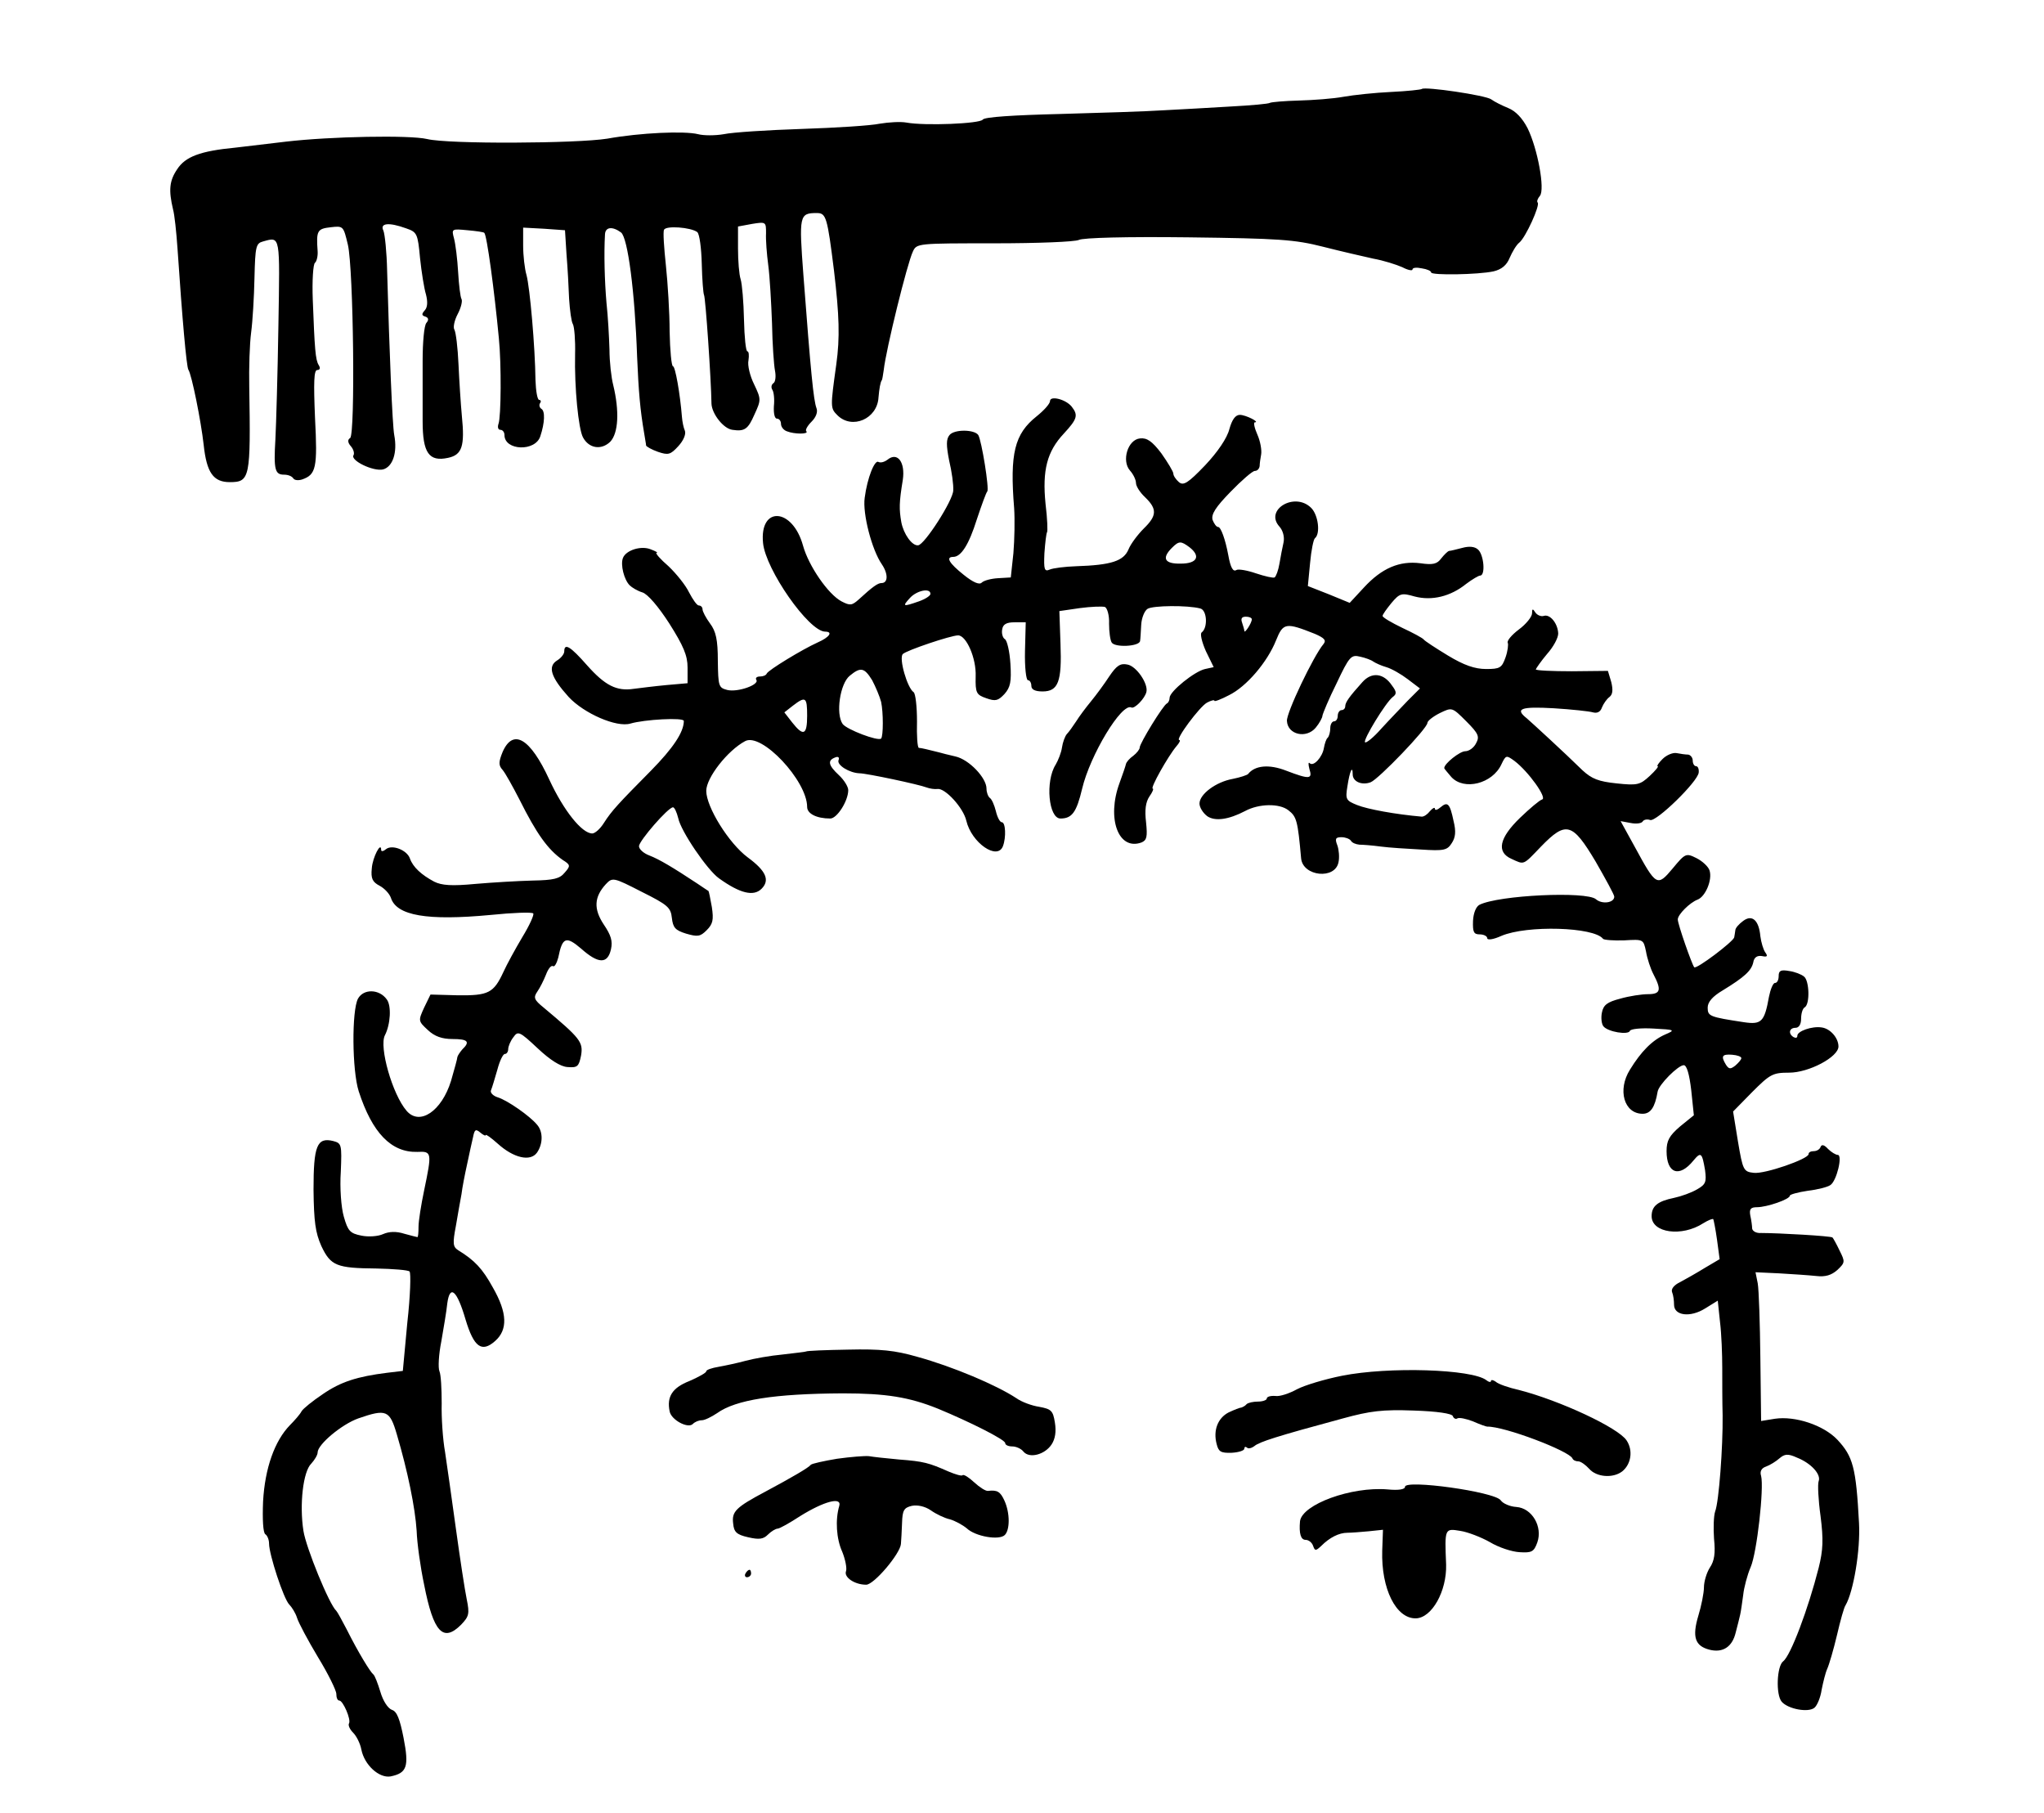 <?xml version="1.0" standalone="no"?>
<!DOCTYPE svg PUBLIC "-//W3C//DTD SVG 20010904//EN"
 "http://www.w3.org/TR/2001/REC-SVG-20010904/DTD/svg10.dtd">
<svg version="1.0" xmlns="http://www.w3.org/2000/svg"
 width="547pt" height="485pt" viewBox="0 0 547 485"
 preserveAspectRatio="xMidYMid meet">
<g transform="translate(0,485) scale(0.1,-0.1)"
fill="#000000" stroke="none">
<path d="M3805 4612 c-2 -2 -39 -6 -82 -8 -43 -2 -100 -8 -128 -13 -27 -5 -81
-9 -119 -10 -38 -1 -72 -4 -77 -6 -4 -3 -51 -7 -106 -10 -54 -3 -134 -8 -178
-10 -44 -3 -170 -7 -279 -10 -122 -3 -202 -8 -206 -15 -7 -11 -155 -17 -204
-8 -16 3 -48 1 -72 -3 -23 -5 -117 -11 -209 -14 -91 -3 -185 -9 -208 -14 -23
-4 -54 -4 -69 0 -36 9 -154 4 -243 -12 -81 -13 -425 -15 -482 -1 -47 11 -258
7 -378 -7 -49 -6 -110 -13 -135 -16 -94 -9 -134 -24 -156 -58 -21 -31 -23 -56
-11 -107 4 -14 9 -61 12 -105 13 -192 24 -315 29 -324 9 -13 34 -138 41 -201
8 -75 26 -100 70 -100 54 0 56 11 52 255 -1 50 1 115 5 145 4 30 8 96 9 147 2
84 4 92 23 97 47 13 45 19 41 -226 -2 -128 -6 -264 -8 -303 -5 -82 -1 -95 23
-95 11 0 21 -4 25 -10 3 -5 13 -6 23 -3 38 13 42 31 35 165 -4 96 -3 128 6
128 7 0 9 5 4 13 -9 14 -11 44 -16 175 -2 51 1 96 6 99 4 3 8 17 7 31 -4 55
-1 60 35 64 34 4 34 3 46 -47 15 -65 20 -507 6 -517 -7 -4 -7 -12 2 -22 7 -8
10 -19 7 -24 -9 -14 53 -44 79 -38 26 7 39 45 30 92 -5 27 -13 222 -19 439 -1
50 -6 98 -10 108 -10 20 14 23 61 6 29 -10 31 -14 37 -79 4 -38 11 -82 16 -98
5 -20 4 -34 -3 -42 -9 -10 -9 -14 1 -17 9 -3 10 -9 3 -17 -6 -7 -10 -52 -10
-101 0 -50 0 -122 0 -162 0 -85 17 -109 68 -98 38 8 45 32 37 112 -3 32 -7 94
-9 138 -2 45 -7 86 -11 93 -4 6 0 25 9 42 9 17 13 35 10 40 -3 5 -7 37 -9 72
-2 35 -7 75 -11 90 -7 26 -6 26 36 22 23 -2 44 -5 45 -7 7 -6 27 -155 39 -282
7 -69 6 -211 -1 -229 -3 -9 -1 -16 5 -16 6 0 11 -6 11 -14 0 -42 83 -45 96 -3
12 36 13 67 3 73 -5 3 -7 10 -4 15 4 5 2 9 -2 9 -5 0 -9 24 -10 53 -1 89 -15
248 -24 281 -5 17 -9 52 -9 79 l0 48 56 -3 56 -4 4 -64 c3 -36 6 -90 7 -120 2
-30 6 -61 10 -67 4 -7 7 -43 6 -80 -2 -91 9 -200 21 -223 16 -30 49 -35 73
-12 22 23 25 82 8 152 -5 19 -10 62 -10 95 -1 33 -4 89 -8 125 -5 58 -7 131
-4 183 1 20 20 22 43 5 18 -14 37 -158 43 -333 4 -93 8 -141 19 -205 2 -14 5
-28 5 -32 1 -3 15 -11 32 -17 27 -9 33 -8 54 15 14 15 21 32 18 41 -4 9 -7 25
-8 37 -5 63 -18 136 -24 136 -4 0 -8 42 -9 93 0 50 -5 130 -10 177 -5 47 -8
90 -5 95 4 12 72 7 89 -6 6 -5 11 -43 12 -85 1 -42 4 -79 6 -83 4 -6 19 -224
20 -291 1 -27 32 -67 56 -70 33 -5 42 2 59 41 18 39 18 41 -1 81 -11 22 -18
51 -15 64 2 13 1 24 -3 24 -4 0 -8 38 -9 85 -1 47 -5 95 -9 108 -4 12 -7 49
-7 82 l0 59 38 7 c37 6 37 5 37 -25 -1 -17 2 -56 6 -86 4 -30 8 -100 10 -155
1 -55 5 -112 8 -127 3 -15 1 -30 -4 -33 -6 -4 -7 -12 -3 -18 4 -6 6 -26 4 -44
-1 -19 2 -33 8 -33 6 0 11 -6 11 -14 0 -8 7 -17 16 -20 20 -8 59 -8 52 0 -4 3
3 15 14 26 12 12 17 26 13 36 -8 22 -15 93 -35 356 -12 160 -11 166 36 166 25
0 28 -11 46 -155 14 -119 16 -178 6 -250 -16 -115 -16 -117 3 -136 39 -39 107
-10 110 48 2 23 5 41 9 46 1 1 3 13 5 27 6 55 63 286 78 317 10 22 13 22 218
22 116 0 215 4 226 9 11 6 128 9 293 7 243 -3 285 -6 360 -25 47 -12 108 -26
135 -32 28 -5 62 -16 78 -23 15 -8 27 -10 27 -6 0 5 11 6 25 3 14 -2 25 -7 25
-11 0 -8 126 -6 167 3 21 5 35 16 43 36 7 16 18 35 26 41 17 14 56 100 49 107
-3 3 0 11 6 18 14 17 -6 126 -33 181 -14 27 -32 46 -52 54 -17 7 -37 17 -45
23 -14 11 -178 35 -186 28z"/>
<path d="M2810 3777 c0 -7 -16 -25 -36 -41 -59 -47 -72 -99 -60 -246 2 -30 1
-84 -2 -120 l-7 -65 -34 -2 c-18 -1 -38 -6 -44 -12 -6 -6 -22 0 -48 21 -39 31
-49 48 -28 48 21 0 42 33 63 100 13 39 25 72 28 75 6 6 -15 136 -24 151 -10
15 -64 16 -77 0 -9 -11 -9 -27 -1 -68 7 -29 12 -65 11 -80 0 -26 -77 -146 -94
-147 -16 -2 -39 30 -45 62 -6 35 -6 52 4 113 7 47 -14 76 -41 54 -8 -6 -18 -9
-24 -6 -10 7 -30 -42 -37 -96 -6 -42 19 -139 46 -178 17 -25 17 -50 -1 -50
-10 0 -24 -10 -61 -44 -18 -16 -23 -17 -46 -5 -36 19 -88 95 -103 149 -28 102
-117 107 -107 7 7 -71 122 -236 166 -237 22 0 12 -15 -20 -29 -42 -19 -132
-74 -136 -83 -2 -5 -10 -8 -18 -8 -9 0 -13 -4 -10 -9 9 -13 -50 -34 -78 -27
-23 6 -24 10 -25 78 0 56 -5 79 -21 100 -11 15 -20 32 -20 38 0 5 -4 10 -10
10 -5 0 -16 16 -26 35 -9 19 -34 50 -55 70 -22 19 -36 35 -32 36 5 0 -2 4 -15
9 -26 11 -67 -2 -75 -23 -7 -18 3 -58 18 -73 6 -6 21 -15 34 -19 14 -4 43 -38
72 -83 38 -60 49 -86 49 -118 l0 -42 -57 -5 c-32 -3 -71 -8 -87 -10 -46 -7
-77 9 -125 63 -44 50 -61 61 -61 37 0 -7 -9 -18 -19 -24 -26 -16 -17 -45 31
-98 41 -44 128 -82 165 -71 37 11 143 17 143 7 0 -30 -29 -73 -88 -133 -87
-88 -105 -107 -126 -140 -10 -16 -24 -28 -31 -28 -28 0 -77 62 -115 144 -51
111 -97 138 -125 74 -11 -27 -11 -36 0 -48 7 -8 27 -44 45 -79 46 -92 76 -134
116 -162 21 -13 21 -16 5 -34 -13 -16 -29 -20 -86 -21 -38 -1 -107 -5 -153 -9
-63 -6 -90 -4 -110 6 -34 18 -57 39 -65 62 -8 23 -48 38 -64 25 -7 -6 -13 -7
-13 -2 0 24 -23 -20 -25 -49 -3 -28 2 -37 21 -47 13 -7 26 -21 30 -32 15 -48
97 -62 267 -46 59 6 111 8 114 4 3 -3 -10 -32 -29 -63 -19 -32 -42 -74 -51
-94 -26 -56 -40 -63 -122 -62 l-73 2 -17 -35 c-16 -35 -16 -36 10 -60 18 -17
38 -24 66 -24 41 0 48 -7 26 -28 -6 -7 -12 -16 -13 -20 0 -4 -8 -33 -17 -64
-25 -81 -84 -121 -119 -80 -38 44 -74 171 -58 202 15 29 18 79 5 96 -20 28
-62 29 -77 2 -17 -32 -16 -192 2 -248 36 -111 87 -164 157 -162 39 2 39 -2 18
-103 -8 -38 -15 -82 -15 -97 0 -16 -1 -28 -3 -28 -1 0 -17 4 -35 9 -22 7 -41
6 -57 -1 -13 -6 -39 -8 -58 -4 -30 6 -36 12 -47 51 -7 24 -11 77 -8 120 3 73
2 76 -20 82 -44 11 -53 -13 -53 -130 1 -86 5 -115 21 -151 25 -53 41 -59 147
-60 45 -1 85 -4 89 -8 4 -5 2 -66 -6 -137 l-12 -129 -42 -5 c-80 -10 -124 -24
-172 -57 -27 -18 -53 -39 -57 -46 -4 -8 -19 -25 -31 -37 -41 -42 -67 -115 -72
-204 -2 -49 0 -84 6 -88 5 -3 10 -14 10 -25 0 -29 39 -148 54 -163 7 -7 17
-23 21 -36 4 -13 29 -60 56 -105 27 -44 49 -89 49 -98 0 -10 3 -18 8 -18 10 0
32 -51 26 -61 -3 -5 2 -16 11 -25 9 -9 19 -29 22 -45 8 -41 47 -77 78 -72 44
9 50 26 35 103 -10 51 -18 71 -31 75 -11 4 -24 24 -31 48 -7 23 -15 44 -19 47
-8 6 -41 60 -71 120 -13 25 -25 47 -28 50 -19 17 -81 169 -88 214 -11 70 -1
159 21 180 9 10 17 23 17 30 0 21 64 75 109 91 75 26 84 22 103 -43 29 -98 49
-196 53 -258 1 -32 10 -97 20 -144 25 -128 51 -155 99 -107 21 22 23 29 15 68
-5 24 -18 109 -29 189 -11 80 -24 172 -29 205 -6 33 -10 92 -9 130 0 39 -2 77
-6 86 -4 9 -2 45 5 80 6 35 14 81 16 102 7 51 26 35 49 -44 22 -73 43 -89 79
-57 34 30 33 75 -6 143 -28 51 -49 73 -93 100 -14 9 -15 18 -6 65 5 30 12 69
15 85 2 17 9 53 15 80 6 28 13 61 16 73 4 20 7 22 19 12 8 -7 15 -10 15 -7 0
3 14 -7 32 -23 42 -38 87 -49 105 -24 16 23 17 56 0 75 -19 23 -79 65 -105 73
-13 4 -21 13 -18 19 3 7 10 31 17 55 6 23 15 42 20 42 5 0 9 6 9 13 0 7 6 22
14 32 12 17 16 16 65 -30 33 -31 61 -49 80 -50 26 -2 30 1 36 31 6 36 -2 46
-100 128 -26 21 -28 27 -17 43 7 10 17 30 23 45 6 16 14 26 19 23 4 -3 10 8
14 23 11 55 21 58 61 24 46 -41 71 -42 80 -2 5 22 0 38 -19 66 -28 42 -26 74
5 108 18 19 20 19 96 -20 70 -35 78 -42 81 -70 3 -26 9 -33 38 -42 31 -9 38
-8 55 9 17 17 19 28 14 62 -4 23 -8 42 -9 43 0 0 -14 9 -30 20 -65 43 -102 65
-128 75 -16 6 -28 17 -28 25 0 14 78 104 91 104 4 0 10 -13 14 -29 7 -35 78
-139 109 -161 57 -41 93 -49 114 -28 23 23 12 48 -37 84 -51 38 -111 135 -111
178 0 35 57 108 104 133 44 24 166 -106 166 -176 0 -18 25 -31 62 -31 18 0 48
47 48 76 0 9 -11 27 -25 40 -28 26 -31 39 -11 47 9 4 13 1 10 -7 -5 -13 29
-34 56 -35 19 0 160 -30 180 -38 8 -3 21 -5 29 -4 20 3 69 -50 77 -85 14 -59
83 -107 98 -68 9 24 7 64 -3 64 -5 0 -12 13 -16 30 -4 16 -11 32 -16 35 -5 4
-9 15 -9 25 0 29 -47 78 -83 86 -17 4 -38 9 -44 11 -28 7 -48 12 -54 12 -4 1
-6 33 -5 71 0 40 -4 74 -9 78 -17 11 -40 91 -29 102 10 10 129 50 148 50 22 0
49 -61 47 -110 -1 -44 2 -49 28 -58 25 -9 32 -7 49 11 16 18 19 33 16 81 -2
33 -9 63 -15 66 -6 4 -9 16 -7 26 2 14 12 19 33 19 l30 0 -2 -77 c-1 -43 3
-78 8 -78 5 0 9 -7 9 -15 0 -10 10 -15 30 -15 42 0 52 26 48 128 l-3 87 55 8
c30 4 60 5 67 3 6 -3 12 -22 11 -45 0 -21 3 -44 7 -50 8 -14 74 -11 76 4 1 5
2 25 3 43 1 19 9 38 17 43 14 9 107 10 141 1 18 -4 21 -51 4 -64 -5 -3 0 -25
11 -50 l21 -43 -23 -5 c-28 -6 -95 -60 -95 -77 0 -6 -3 -13 -7 -15 -10 -4 -73
-107 -73 -118 0 -5 -8 -15 -17 -22 -10 -7 -19 -17 -20 -23 -1 -5 -9 -28 -17
-50 -35 -95 -3 -182 59 -159 14 6 16 15 12 54 -4 33 -1 54 9 69 8 11 12 21 9
21 -8 0 41 87 63 113 8 9 12 17 8 17 -12 0 54 89 74 100 11 6 20 8 20 5 0 -3
18 4 39 15 47 23 103 89 126 147 19 47 26 48 104 17 25 -11 31 -17 23 -27 -27
-32 -100 -185 -98 -206 2 -37 52 -48 77 -18 10 12 18 27 18 32 1 6 17 45 38
87 34 72 39 77 63 71 14 -3 30 -9 35 -13 6 -4 21 -11 35 -15 14 -4 40 -19 57
-32 l33 -25 -33 -33 c-17 -18 -49 -51 -70 -74 -21 -24 -41 -40 -44 -37 -6 6
55 106 74 121 11 8 11 14 -2 31 -22 33 -54 37 -79 9 -35 -39 -46 -54 -46 -65
0 -5 -4 -10 -10 -10 -5 0 -10 -7 -10 -15 0 -8 -4 -15 -10 -15 -5 0 -10 -8 -10
-18 0 -10 -3 -22 -7 -26 -4 -3 -8 -16 -10 -27 -4 -25 -28 -51 -38 -41 -4 4 -4
-3 -1 -15 9 -28 1 -29 -62 -5 -46 18 -84 14 -102 -9 -3 -3 -21 -9 -41 -13 -45
-8 -89 -41 -89 -66 0 -10 9 -25 21 -34 21 -14 57 -9 101 14 37 20 92 21 116 2
22 -17 25 -28 34 -129 5 -48 91 -57 100 -10 3 13 1 34 -3 45 -7 18 -5 22 11
22 10 0 21 -4 25 -9 3 -6 13 -10 23 -11 9 0 35 -2 57 -5 22 -3 71 -6 108 -8
61 -4 70 -2 82 17 10 15 12 31 5 59 -10 48 -16 53 -35 37 -8 -7 -15 -9 -15 -4
0 5 -6 2 -13 -6 -7 -9 -16 -15 -22 -15 -70 6 -146 20 -173 31 -30 12 -32 15
-26 51 6 40 14 57 14 31 0 -19 24 -30 48 -21 21 8 152 144 152 159 0 5 15 17
33 26 33 16 33 16 71 -22 33 -33 36 -41 26 -59 -6 -12 -19 -21 -29 -21 -14 0
-56 -33 -56 -45 0 -2 9 -12 19 -24 34 -37 110 -18 134 34 12 25 13 25 35 9 37
-28 88 -99 74 -103 -7 -2 -33 -24 -59 -49 -56 -54 -64 -92 -23 -110 35 -16 30
-18 79 33 67 69 84 64 146 -40 27 -47 50 -89 50 -94 0 -17 -33 -21 -49 -7 -25
22 -261 11 -312 -15 -9 -5 -16 -22 -17 -43 -1 -30 2 -36 18 -36 11 0 20 -5 20
-10 0 -6 16 -4 38 6 68 29 248 24 272 -8 3 -3 28 -5 57 -4 51 3 51 3 58 -30 3
-18 12 -46 20 -61 22 -42 19 -53 -15 -53 -16 0 -50 -5 -74 -12 -35 -9 -45 -17
-49 -37 -3 -14 -1 -31 4 -37 12 -15 67 -24 71 -12 2 5 30 8 63 6 58 -3 59 -4
31 -16 -34 -15 -64 -45 -94 -94 -34 -54 -16 -118 34 -118 21 0 33 17 40 59 3
19 55 71 70 71 8 0 15 -24 20 -67 l7 -67 -37 -30 c-29 -25 -36 -38 -36 -66 0
-60 34 -72 72 -25 20 24 23 21 31 -26 4 -31 2 -38 -21 -51 -15 -9 -43 -19 -62
-23 -44 -9 -60 -22 -60 -49 0 -45 81 -56 138 -19 13 8 25 13 27 11 1 -2 6 -26
10 -55 l7 -52 -39 -23 c-21 -13 -51 -30 -66 -38 -17 -8 -26 -19 -22 -28 3 -7
5 -22 5 -33 0 -29 43 -35 83 -10 l34 21 6 -57 c4 -32 6 -87 6 -123 0 -36 0
-93 1 -127 1 -84 -10 -232 -20 -257 -4 -12 -5 -45 -3 -73 4 -39 1 -59 -11 -77
-9 -14 -16 -38 -16 -53 0 -15 -7 -50 -15 -76 -17 -57 -9 -81 30 -91 36 -9 61
8 70 46 5 18 10 40 12 48 2 8 5 31 8 52 2 20 11 54 20 75 17 39 36 212 28 244
-4 12 1 21 13 25 11 4 27 14 36 22 14 12 23 13 47 2 38 -15 65 -45 58 -63 -3
-8 -1 -50 5 -93 8 -63 7 -91 -5 -139 -28 -110 -75 -235 -95 -250 -17 -13 -20
-89 -4 -108 17 -20 72 -30 88 -16 7 6 16 27 19 48 4 20 10 45 15 56 5 11 17
52 26 90 9 39 19 75 23 80 21 36 40 147 36 220 -8 149 -16 178 -58 223 -37 39
-113 64 -167 56 l-37 -6 -2 168 c-1 93 -4 183 -7 200 l-6 30 64 -3 c35 -2 79
-5 98 -7 25 -3 41 2 57 16 21 20 21 22 6 52 -8 17 -17 33 -19 35 -4 4 -144 12
-191 12 -13 -1 -23 5 -24 12 0 6 -2 22 -5 35 -3 17 1 22 18 22 26 0 88 21 88
31 0 3 21 9 48 13 26 3 53 10 60 15 17 10 34 81 20 81 -5 0 -17 7 -26 16 -10
11 -17 13 -20 5 -2 -6 -10 -11 -18 -11 -8 0 -14 -3 -14 -8 0 -13 -118 -54
-147 -50 -27 3 -29 7 -42 84 l-13 80 51 52 c48 48 55 52 99 52 53 0 132 42
132 70 0 23 -22 48 -45 51 -26 4 -65 -10 -65 -22 0 -6 -4 -7 -10 -4 -15 9 -12
25 5 25 9 0 15 9 15 24 0 14 4 28 10 31 14 9 12 71 -2 82 -7 6 -25 13 -40 15
-22 4 -28 1 -28 -13 0 -11 -4 -19 -10 -19 -5 0 -12 -17 -16 -37 -12 -67 -20
-75 -67 -68 -92 14 -97 16 -97 39 0 15 13 30 40 46 59 36 77 53 82 75 2 13 10
19 23 17 14 -3 17 -1 9 10 -5 7 -11 27 -13 43 -4 43 -22 59 -46 41 -11 -8 -21
-19 -21 -25 -1 -6 -2 -15 -3 -19 -2 -11 -101 -86 -107 -80 -6 7 -44 115 -44
128 0 13 32 45 53 53 21 8 40 53 32 78 -3 10 -19 25 -35 33 -28 14 -30 13 -64
-28 -41 -49 -44 -47 -101 58 l-38 69 27 -5 c15 -3 29 -1 32 4 3 5 12 7 20 4
16 -6 128 103 130 127 1 9 -2 17 -7 17 -5 0 -9 7 -9 15 0 8 -6 15 -12 16 -7 0
-21 2 -31 4 -10 2 -27 -5 -38 -16 -10 -10 -16 -19 -13 -19 4 0 -6 -12 -21 -26
-26 -24 -33 -26 -89 -20 -48 5 -66 12 -91 35 -49 48 -133 125 -149 139 -33 26
-16 32 72 27 48 -3 95 -8 105 -11 11 -3 20 1 24 13 4 10 13 23 20 28 9 7 10
19 5 40 l-9 30 -96 -1 c-53 0 -97 2 -97 5 1 3 14 22 30 41 17 19 30 43 30 55
-1 27 -22 53 -39 47 -7 -2 -17 2 -22 9 -7 11 -9 11 -9 -2 0 -9 -16 -29 -35
-43 -20 -15 -33 -31 -30 -36 2 -4 0 -22 -6 -39 -10 -28 -15 -31 -52 -31 -30 0
-59 10 -102 36 -33 20 -62 39 -65 43 -3 4 -29 18 -57 31 -29 14 -53 28 -53 32
0 4 11 19 24 35 22 26 27 27 62 17 46 -12 96 0 138 34 16 12 33 22 37 22 15 0
10 57 -6 70 -9 8 -24 9 -42 4 -16 -4 -31 -8 -35 -8 -4 -1 -13 -10 -21 -20 -11
-15 -22 -18 -56 -13 -56 7 -103 -13 -151 -65 l-38 -41 -56 23 -56 22 6 62 c3
33 9 63 13 66 15 12 9 62 -10 81 -44 44 -126 -5 -85 -50 9 -10 14 -27 11 -42
-3 -13 -8 -39 -11 -57 -3 -18 -9 -34 -13 -37 -4 -2 -26 3 -50 11 -23 8 -47 12
-52 9 -9 -6 -16 6 -22 40 -8 43 -20 75 -27 75 -5 0 -11 9 -15 19 -4 15 8 34
48 75 30 31 59 56 65 56 7 0 12 6 13 13 0 6 2 21 4 31 2 11 -2 35 -10 53 -8
18 -11 33 -7 33 15 0 -24 20 -40 20 -12 0 -21 -13 -28 -38 -6 -24 -31 -61 -65
-97 -46 -48 -58 -55 -70 -45 -8 7 -15 17 -15 23 0 5 -15 30 -32 54 -25 33 -39
42 -57 40 -33 -3 -50 -60 -27 -86 9 -10 16 -25 16 -33 0 -9 11 -26 25 -39 32
-31 31 -49 -4 -83 -16 -16 -35 -41 -41 -56 -13 -31 -46 -42 -140 -45 -30 -1
-62 -5 -71 -9 -14 -6 -16 0 -14 44 2 28 5 53 7 56 2 2 1 36 -4 76 -9 90 4 140
49 188 36 39 39 49 21 72 -16 20 -58 30 -58 15z m373 -391 c31 -24 21 -44 -23
-44 -43 -1 -52 14 -24 42 19 19 24 19 47 2z m-693 -125 c0 -5 -14 -14 -31 -20
-43 -15 -45 -14 -24 9 18 20 55 28 55 11z m860 -68 c0 -10 -20 -40 -20 -31 0
3 -3 13 -6 22 -4 11 -1 16 10 16 9 0 16 -3 16 -7z m-1016 -163 c9 -17 20 -43
24 -58 6 -28 6 -91 0 -98 -8 -8 -92 24 -103 39 -19 27 -7 108 19 129 29 24 39
22 60 -12z m-174 -95 c0 -52 -10 -56 -40 -18 l-21 27 23 18 c34 26 38 23 38
-27z m2500 -916 c0 -4 -7 -12 -16 -20 -13 -10 -17 -10 -25 2 -14 23 -11 29 16
27 14 -1 25 -5 25 -9z"/>
<path d="M2969 3041 c-13 -20 -35 -50 -49 -67 -14 -17 -32 -41 -40 -54 -8 -12
-19 -28 -25 -34 -5 -6 -11 -22 -13 -36 -2 -14 -10 -34 -17 -46 -28 -44 -19
-144 13 -144 31 0 43 17 58 80 21 89 106 231 132 217 8 -4 36 24 40 42 5 22
-27 69 -51 73 -19 4 -29 -3 -48 -31z"/>
<path d="M2157 1234 c-1 -1 -29 -4 -62 -8 -33 -3 -78 -11 -100 -17 -22 -6 -55
-13 -72 -16 -18 -3 -33 -8 -33 -12 0 -4 -20 -15 -45 -26 -46 -18 -61 -42 -53
-81 4 -23 49 -47 62 -34 6 6 16 10 24 10 8 0 26 9 41 19 50 36 154 52 336 53
116 0 178 -10 255 -41 87 -36 180 -83 180 -92 0 -5 8 -9 19 -9 10 0 24 -6 30
-14 16 -19 57 -8 75 19 10 15 13 35 9 59 -5 32 -10 36 -42 42 -20 3 -47 13
-61 23 -53 35 -171 85 -266 111 -59 17 -98 21 -184 19 -61 -1 -111 -3 -113 -5z"/>
<path d="M3591 1169 c-45 -9 -99 -25 -120 -36 -20 -11 -46 -20 -58 -18 -13 1
-23 -2 -23 -7 0 -4 -11 -8 -23 -8 -13 0 -27 -3 -31 -7 -4 -5 -11 -8 -14 -9 -4
0 -19 -6 -34 -13 -29 -15 -42 -48 -32 -85 5 -20 11 -24 40 -23 19 1 34 6 34
11 0 5 3 6 7 3 3 -4 12 -2 20 4 13 11 59 26 237 74 73 20 106 24 189 21 63 -2
103 -8 105 -15 2 -6 8 -9 12 -6 5 3 24 -1 42 -8 18 -8 35 -14 38 -14 46 1 219
-65 228 -85 2 -5 9 -8 16 -8 6 0 19 -9 29 -20 19 -22 63 -26 88 -7 24 19 30
56 12 83 -22 34 -179 107 -288 135 -27 6 -56 16 -62 22 -7 5 -13 6 -13 2 0 -4
-6 -3 -12 2 -38 30 -262 37 -387 12z"/>
<path d="M2240 947 c-36 -6 -67 -13 -70 -16 -6 -8 -51 -34 -120 -71 -81 -43
-92 -54 -88 -86 2 -23 9 -30 40 -37 30 -7 41 -5 53 7 9 9 21 16 26 16 5 0 32
15 61 34 63 39 111 52 104 27 -11 -37 -8 -88 8 -123 8 -20 13 -44 10 -52 -6
-16 23 -36 54 -36 21 0 91 83 93 109 1 9 2 34 3 56 1 34 5 41 26 46 15 3 35
-1 51 -12 14 -10 37 -21 51 -24 14 -4 34 -15 45 -24 23 -22 87 -33 102 -18 14
14 14 59 -1 92 -11 24 -19 29 -44 26 -6 -1 -23 10 -37 23 -14 13 -28 22 -31
19 -2 -3 -19 2 -38 10 -52 23 -66 27 -132 32 -33 3 -70 7 -81 9 -11 1 -49 -2
-85 -7z"/>
<path d="M3760 872 c0 -7 -17 -10 -47 -7 -97 8 -228 -40 -234 -85 -3 -33 2
-50 15 -50 8 0 17 -7 20 -16 5 -14 7 -14 22 0 22 22 47 35 70 35 10 0 36 2 57
4 l38 4 -2 -56 c-3 -102 37 -182 90 -181 43 1 83 73 81 144 -4 97 -4 97 38 90
20 -3 56 -17 79 -30 23 -14 59 -26 80 -27 32 -2 38 1 47 26 15 42 -14 92 -56
95 -17 1 -36 9 -42 18 -17 23 -256 56 -256 36z"/>
<path d="M1995 640 c-3 -5 -1 -10 4 -10 6 0 11 5 11 10 0 6 -2 10 -4 10 -3 0
-8 -4 -11 -10z"/>
</g>
</svg>

